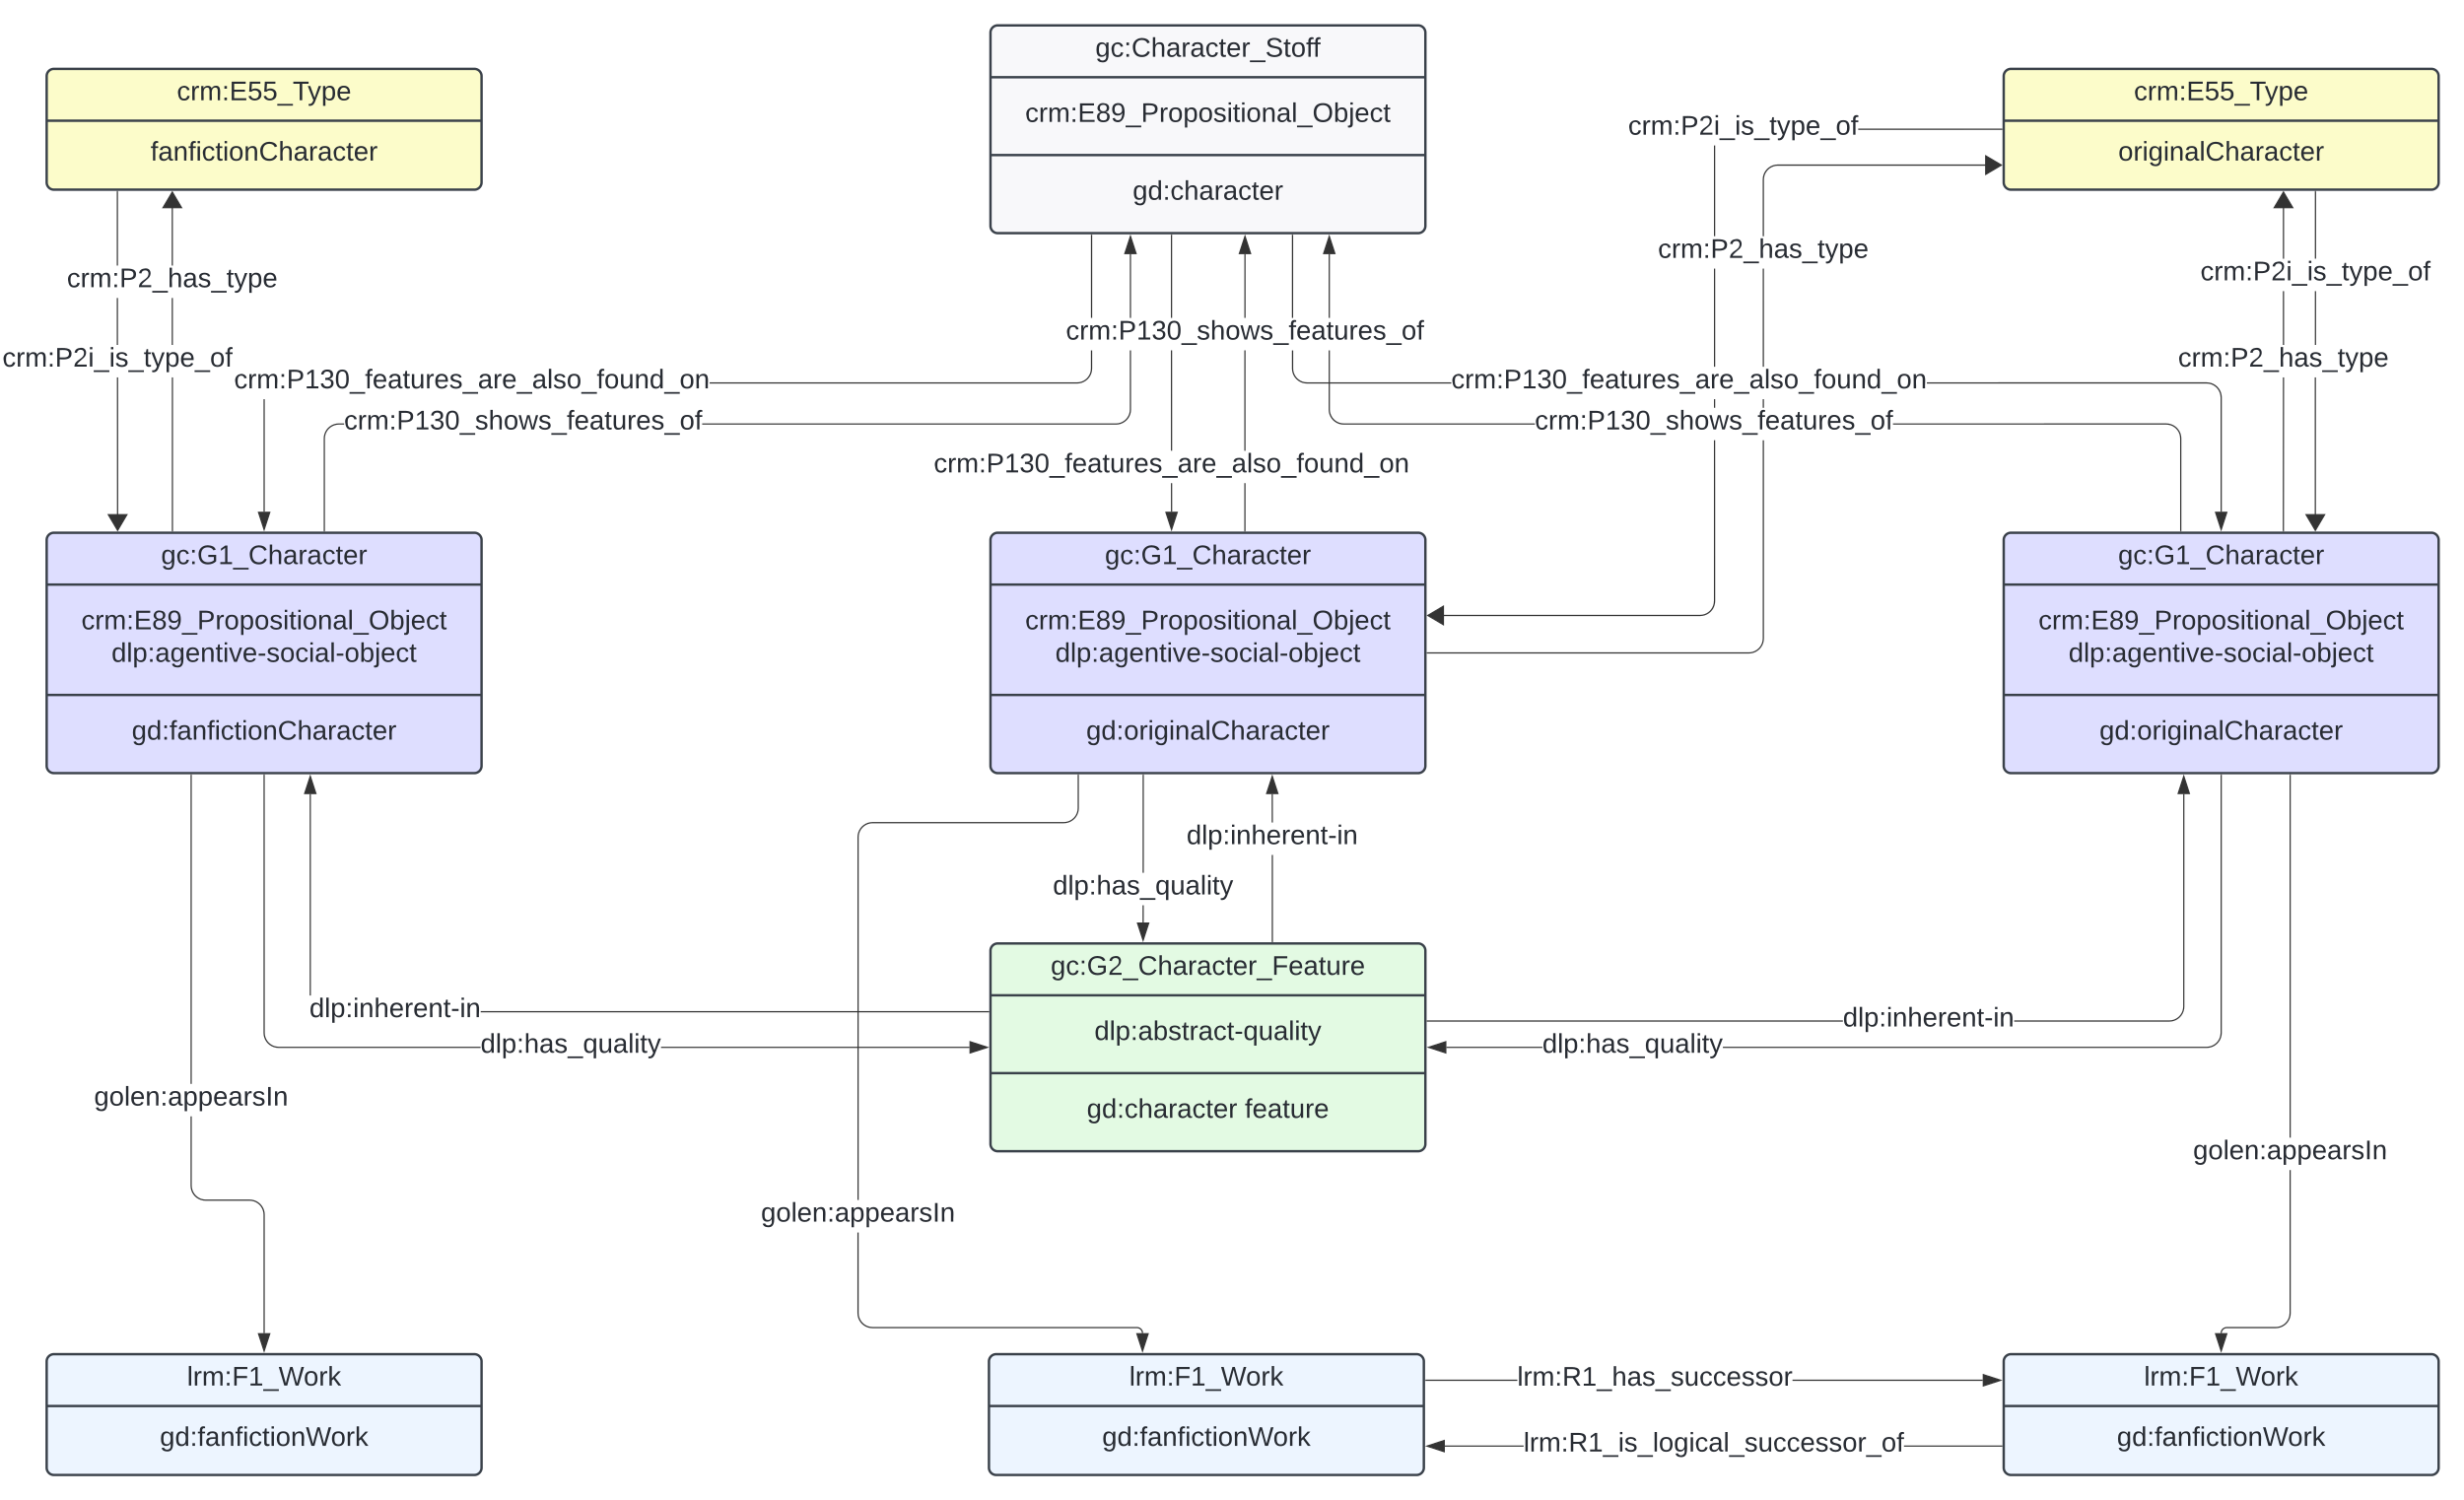 <svg xmlns="http://www.w3.org/2000/svg" xmlns:xlink="http://www.w3.org/1999/xlink" xmlns:lucid="lucid" width="2039.64" height="1242"><g transform="translate(1226.332 827.51)" lucid:page-tab-id="0_0"><path d="M-1500-1000h2500V500h-2500z" fill="#fff"/><path d="M-1187.7-380.5a6 6 0 0 1 6-6h348a6 6 0 0 1 6 6v187a6 6 0 0 1-6 6h-348a6 6 0 0 1-6-6z" stroke="#3a414a" stroke-width="2" fill="#dedeff"/><path d="M-1187.7-343.58h360m-360 91.37h360" stroke="#3a414a" stroke-width="2" fill="none"/><use xlink:href="#a" transform="matrix(1,0,0,1,-1179.689,-378.51) translate(86.68 17.989)"/><use xlink:href="#b" transform="matrix(1,0,0,1,-1175.689,-335.577) translate(16.718 29.022)"/><use xlink:href="#c" transform="matrix(1,0,0,1,-1175.689,-335.577) translate(41.656 55.956)"/><use xlink:href="#d" transform="matrix(1,0,0,1,-1175.689,-244.21) translate(58.427 28.989)"/><path d="M-406.43-800.5a6 6 0 0 1 6-6h348a6 6 0 0 1 6 6v160a6 6 0 0 1-6 6h-348a6 6 0 0 1-6-6z" stroke="#3a414a" stroke-width="2" fill="#f8f8fa"/><path d="M-406.43-763.58h360m-360 64.44h360" stroke="#3a414a" stroke-width="2" fill="none"/><use xlink:href="#e" transform="matrix(1,0,0,1,-398.425,-798.51) translate(78.793 17.989)"/><use xlink:href="#f" transform="matrix(1,0,0,1,-394.425,-755.577) translate(16.718 28.989)"/><use xlink:href="#g" transform="matrix(1,0,0,1,-394.425,-691.144) translate(105.717 28.989)"/><path d="M-406.43-380.5a6 6 0 0 1 6-6h348a6 6 0 0 1 6 6v187a6 6 0 0 1-6 6h-348a6 6 0 0 1-6-6z" stroke="#3a414a" stroke-width="2" fill="#dedeff"/><path d="M-406.43-343.58h360m-360 91.37h360" stroke="#3a414a" stroke-width="2" fill="none"/><use xlink:href="#a" transform="matrix(1,0,0,1,-398.425,-378.51) translate(86.68 17.989)"/><use xlink:href="#b" transform="matrix(1,0,0,1,-394.425,-335.577) translate(16.718 29.022)"/><use xlink:href="#c" transform="matrix(1,0,0,1,-394.425,-335.577) translate(41.656 55.956)"/><use xlink:href="#h" transform="matrix(1,0,0,1,-394.425,-244.21) translate(67.218 28.989)"/><path d="M432.3-380.5a6 6 0 0 1 6-6h348a6 6 0 0 1 6 6v187a6 6 0 0 1-6 6h-348a6 6 0 0 1-6-6z" stroke="#3a414a" stroke-width="2" fill="#dedeff"/><path d="M432.3-343.58h360m-360 91.37h360" stroke="#3a414a" stroke-width="2" fill="none"/><use xlink:href="#a" transform="matrix(1,0,0,1,440.311,-378.51) translate(86.68 17.989)"/><use xlink:href="#b" transform="matrix(1,0,0,1,444.311,-335.577) translate(16.718 29.022)"/><use xlink:href="#c" transform="matrix(1,0,0,1,444.311,-335.577) translate(41.656 55.956)"/><use xlink:href="#h" transform="matrix(1,0,0,1,444.311,-244.21) translate(67.218 28.989)"/><path d="M-256.06-403.9h-.95l-.02-23.6h.95zm-.05-106.63l.02 56.1h-.95l-.03-56.1v-26.9h.95zm0-53.84h-.96V-633h.95z" stroke="#333" stroke-width=".05" fill="#333"/><path d="M-256.1-633h-.96v-.5h.95z" fill="#333"/><path stroke="#333" stroke-width=".05" fill="#333"/><path d="M-256.54-389.13l-4.63-14.26h9.27z" fill="#333"/><path d="M-256.54-387.6l-5.3-16.27h10.6zm-3.98-15.32l3.98 12.25 4-12.25z" stroke="#333" stroke-width=".05" fill="#333"/><use xlink:href="#i" transform="matrix(1,0,0,1,-453.393,-454.419) translate(0.005 17.956)"/><path d="M-195.34-388h-.95v-39.5h.96zm0-122.5v56.08h-.95v-56.07l.02-26.94h.95zm.05-106.63v52.76h-.96l.02-52.76z" stroke="#333" stroke-width=".05" fill="#333"/><path d="M-195.34-387.5h-.95v-.52h.96z" fill="#333"/><path stroke="#333" stroke-width=".05" fill="#333"/><path d="M-191.13-617.63h-9.27l4.64-14.26z" fill="#333"/><path d="M-190.48-617.15h-10.57l5.3-16.28zm-9.27-.95h7.97l-3.98-12.25z" stroke="#333" stroke-width=".05" fill="#333"/><use xlink:href="#j" transform="matrix(1,0,0,1,-344.023,-564.369) translate(0.005 17.956)"/><path d="M-1007.2-403.9h-.96v-93.14h.95zm684.9-118.6l-.15 1.94-.45 1.9-.75 1.8-1.03 1.68-1.27 1.5-1.5 1.26-1.66 1.03-1.8.75-1.92.46-1.93.16h-304.13v-.94h304.1l1.8-.15 1.77-.42 1.66-.7 1.54-.94 1.38-1.16 1.17-1.38.95-1.54.7-1.67.4-1.76.16-1.83v-14.9h.95zm0-41.87h-.94V-633h.95z" stroke="#333" stroke-width=".05" fill="#333"/><path d="M-322.3-633h-.94v-.5h.95z" fill="#333"/><path stroke="#333" stroke-width=".05" fill="#333"/><path d="M-1007.7-389.13l-4.63-14.26h9.28z" fill="#333"/><path d="M-1007.7-387.6l-5.28-16.27h10.58zm-3.97-15.32l3.98 12.25 4-12.25z" stroke="#333" stroke-width=".05" fill="#333"/><use xlink:href="#i" transform="matrix(1,0,0,1,-1032.591,-523.977) translate(0.005 17.956)"/><path d="M-941.53-476.04h-4.32l-1.82.15-1.75.43-1.68.7-1.54.94-1.37 1.17-1.2 1.38-.93 1.54-.7 1.67-.42 1.76-.14 1.8v76.5h-.94v-76.53l.15-1.93.47-1.9.75-1.8 1.02-1.68 1.27-1.5 1.5-1.26 1.67-1.03 1.8-.75 1.9-.45 1.95-.16h4.35zm651.43-12.45l-.15 1.94-.45 1.9-.75 1.8-1.03 1.68-1.27 1.5-1.5 1.26-1.66 1.03-1.8.75-1.92.46-1.93.16h-342.47v-.94h342.43l1.83-.15 1.76-.42 1.66-.7 1.54-.94 1.38-1.16 1.17-1.38.95-1.54.7-1.67.4-1.76.15-1.83v-48.9h.95zm0-75.87h-.95v-52.76h.95z" stroke="#333" stroke-width=".05" fill="#333"/><path d="M-957.4-387.5h-.94v-.52h.95z" fill="#333"/><path stroke="#333" stroke-width=".05" fill="#333"/><path d="M-285.94-617.63h-9.27l4.63-14.26z" fill="#333"/><path d="M-285.28-617.15h-10.58l5.3-16.28zm-9.27-.95h7.96l-3.97-12.25z" stroke="#333" stroke-width=".05" fill="#333"/><use xlink:href="#j" transform="matrix(1,0,0,1,-941.533,-489.977) translate(0.005 17.956)"/><path d="M600.33-511l1.93.17 1.9.45 1.82.75 1.66 1.03 1.5 1.27 1.26 1.5 1.03 1.65.75 1.8.45 1.92.16 1.93v94.64h-.96v-94.6l-.15-1.8-.43-1.77-.7-1.67-.94-1.54-1.17-1.38-1.38-1.17-1.54-.95-1.67-.7-1.76-.4-1.8-.16H368.7v-.95zm-756.12-9.7l.43 1.75.7 1.67.93 1.54 1.18 1.38 1.37 1.17 1.56.96 1.67.7 1.75.4 1.83.15h119.37v.96h-119.4l-1.93-.15-1.9-.44-1.82-.75-1.67-1.02-1.48-1.27-1.28-1.48-1.03-1.67-.75-1.8-.46-1.9-.15-1.94v-14.94h.96v14.9zm-.14-43.67h-.95V-633h.96z" stroke="#333" stroke-width=".05" fill="#333"/><path d="M-155.94-633h-.95v-.5h.96z" fill="#333"/><path stroke="#333" stroke-width=".05" fill="#333"/><path d="M612.3-389.13l-4.63-14.26h9.28z" fill="#333"/><path d="M612.3-387.6l-5.28-16.27h10.58zm-3.97-15.32l3.98 12.25 4-12.25z" stroke="#333" stroke-width=".05" fill="#333"/><use xlink:href="#i" transform="matrix(1,0,0,1,-25.027,-523.977) translate(0.005 17.956)"/><path d="M566.85-477l1.93.17 1.9.45 1.8.75 1.68 1.03 1.5 1.27 1.26 1.5 1.03 1.65.75 1.8.45 1.92.15 1.93V-388h-.95v-76.5l-.14-1.8-.4-1.77-.7-1.67-.95-1.54-1.17-1.38-1.38-1.17-1.54-.95-1.67-.7-1.77-.4-1.82-.16H340.68v-.94zm-692.24-9.7l.44 1.75.7 1.67.93 1.54 1.18 1.38 1.37 1.17 1.55.96 1.67.7 1.75.4 1.82.15H44.16v.96h-158.18l-1.94-.15-1.9-.44-1.8-.75-1.68-1.02-1.48-1.27-1.28-1.48-1.02-1.67-.75-1.8-.46-1.9-.15-1.94v-48.94h.95v48.9zm-.13-77.67h-.95v-52.76h.95z" stroke="#333" stroke-width=".05" fill="#333"/><path d="M579.3-387.5h-.95v-.52h.95z" fill="#333"/><path stroke="#333" stroke-width=".05" fill="#333"/><path d="M-121.37-617.63h-9.27l4.64-14.26z" fill="#333"/><path d="M-120.7-617.15h-10.6l5.3-16.28zm-9.28-.95h7.96l-3.98-12.25z" stroke="#333" stroke-width=".05" fill="#333"/><use xlink:href="#j" transform="matrix(1,0,0,1,44.155,-489.977) translate(0.005 17.956)"/><path d="M-279.6-63.9h-.96l.02-14.18h.95zm.07-53.15l-.02 12.03h-.95l.02-12.03V-186h.95z" stroke="#333" stroke-width=".05" fill="#333"/><path d="M-279.53-186h-.95v-.5h.95z" fill="#333"/><path stroke="#333" stroke-width=".05" fill="#333"/><path d="M-280.1-49.13l-4.62-14.26h9.27z" fill="#333"/><path d="M-280.1-47.6l-5.28-16.27h10.58zm-3.97-15.32l3.98 12.25 4-12.25z" stroke="#333" stroke-width=".05" fill="#333"/><use xlink:href="#k" transform="matrix(1,0,0,1,-354.81,-105.019) translate(0.005 17.956)"/><path d="M-172.64-116.97V-48h-.95v-71.74h.96zm-.04-29.7h-.95l-.04-23.46h.95z" stroke="#333" stroke-width=".05" fill="#333"/><path d="M-172.64-47.5h-.95v-.52h.96z" fill="#333"/><path stroke="#333" stroke-width=".05" fill="#333"/><path d="M-168.56-170.63h-9.27l4.64-14.26z" fill="#333"/><path d="M-167.9-170.15h-10.58l5.3-16.28zm-9.28-.95h7.97l-4-12.25z" stroke="#333" stroke-width=".05" fill="#333"/><use xlink:href="#l" transform="matrix(1,0,0,1,-244.112,-146.67) translate(0.005 17.956)"/><path d="M-406.43-40.5a6 6 0 0 1 6-6h348a6 6 0 0 1 6 6v160a6 6 0 0 1-6 6h-348a6 6 0 0 1-6-6z" stroke="#3a414a" stroke-width="2" fill="#e3fae3"/><path d="M-406.43-3.58h360m-360 64.44h360" stroke="#3a414a" stroke-width="2" fill="none"/><use xlink:href="#m" transform="matrix(1,0,0,1,-398.425,-38.51) translate(41.853 17.989)"/><use xlink:href="#n" transform="matrix(1,0,0,1,-394.425,4.423) translate(74.014 28.989)"/><use xlink:href="#o" transform="matrix(1,0,0,1,-394.425,68.856) translate(67.717 28.989)"/><use xlink:href="#p" transform="matrix(1,0,0,1,-394.425,68.856) translate(198.518 28.989)"/><path d="M-1187.7 299.5a6 6 0 0 1 6-6h348a6 6 0 0 1 6 6v88a6 6 0 0 1-6 6h-348a6 6 0 0 1-6-6z" stroke="#3a414a" stroke-width="2" fill="#edf5ff"/><path d="M-1187.7 336.42h360" stroke="#3a414a" stroke-width="2" fill="none"/><use xlink:href="#q" transform="matrix(1,0,0,1,-1179.689,301.49) translate(108.189 17.989)"/><use xlink:href="#r" transform="matrix(1,0,0,1,-1175.689,344.423) translate(81.682 24.989)"/><path d="M-1007.2 27.47l.13 1.82.42 1.75.7 1.67.94 1.54 1.16 1.38 1.38 1.17 1.54.96 1.67.7 1.76.4 1.83.16h167.12v.95H-995.7l-1.94-.16-1.9-.45-1.8-.74-1.68-1.02-1.5-1.27-1.26-1.48-1.03-1.67-.75-1.8-.46-1.9-.16-1.94V-186h.95zm583.4 11.55v.95h-255.3v-.95z" stroke="#333" stroke-width=".05" fill="#333"/><path d="M-1007.2-186h-.96v-.5h.95z" fill="#333"/><path stroke="#333" stroke-width=".05" fill="#333"/><path d="M-409.04 39.5l-14.27 4.63v-9.28z" fill="#333"/><path d="M-407.5 39.5l-16.28 5.28V34.2zm-15.33 3.97l12.25-3.98-12.25-4z" stroke="#333" stroke-width=".05" fill="#333"/><use xlink:href="#k" transform="matrix(1,0,0,1,-828.554,26.023) translate(0.005 17.956)"/><path d="M-407.93 9.55v.95h-420.44v-.95zm-561.1-13h-.94v-166.68h.95z" stroke="#333" stroke-width=".05" fill="#333"/><path d="M-407.43 10.5h-.5v-.95h.5z" fill="#333"/><path stroke="#333" stroke-width=".05" fill="#333"/><path d="M-964.86-170.63h-9.27l4.64-14.26z" fill="#333"/><path d="M-964.2-170.15h-10.58l5.3-16.28zm-9.27-.95h7.96l-4-12.25z" stroke="#333" stroke-width=".05" fill="#333"/><use xlink:href="#l" transform="matrix(1,0,0,1,-970.206,-3.446) translate(0.005 17.956)"/><path d="M50.4 39.97h-79.44v-.95H50.4zM612.8 27.5l-.17 1.94-.45 1.9-.75 1.8-1.03 1.68-1.27 1.5-1.5 1.26L606 38.6l-1.8.75-1.92.46-1.93.17h-400.5v-.95H600.3l1.8-.15 1.77-.42 1.67-.7 1.54-.94 1.38-1.16 1.17-1.38.95-1.54.7-1.67.4-1.76.16-1.83V-186h.95z" stroke="#333" stroke-width=".05" fill="#333"/><path d="M612.8-186h-.96v-.5h.95z" fill="#333"/><path stroke="#333" stroke-width=".05" fill="#333"/><path d="M-29.54 44.13l-14.27-4.64 14.26-4.65z" fill="#333"/><path d="M-29.07 44.78l-16.27-5.3 16.27-5.28zm-13.2-5.3l12.25 4V35.5z" stroke="#333" stroke-width=".05" fill="#333"/><use xlink:href="#k" transform="matrix(1,0,0,1,50.402,26.023) translate(0.005 17.956)"/><path d="M299.16 18.2h-344.1l.02-.95h344.08zM581.8 5.75l-.14 1.93-.46 1.9-.75 1.8-1.02 1.68-1.27 1.5-1.5 1.26-1.66 1.03-1.8.74-1.9.45-1.94.15H441v-.95h128.32l1.82-.14 1.76-.4 1.67-.7 1.54-.95 1.4-1.17 1.16-1.38.95-1.54.7-1.67.42-1.77.14-1.82v-175.83h.95z" stroke="#333" stroke-width=".05" fill="#333"/><path d="M-44.9 18.2h-.52v-.95h.5z" fill="#333"/><path stroke="#333" stroke-width=".05" fill="#333"/><path d="M585.97-170.63h-9.27l4.64-14.26z" fill="#333"/><path d="M586.63-170.15h-10.58l5.3-16.28zm-9.27-.95h7.96l-3.98-12.25z" stroke="#333" stroke-width=".05" fill="#333"/><use xlink:href="#l" transform="matrix(1,0,0,1,299.158,4.263) translate(0.005 17.956)"/><path d="M-1067.63 153.97l.15 1.82.42 1.75.7 1.67.94 1.54 1.17 1.38 1.38 1.17 1.54.96 1.67.7 1.76.4 1.82.15h36.4l1.94.17 1.9.45 1.82.75 1.66 1.03 1.5 1.27 1.26 1.5 1.03 1.66.75 1.8.45 1.9.16 1.94v98.14h-.96V178l-.15-1.8-.43-1.77-.7-1.67-.94-1.54-1.17-1.38-1.38-1.17-1.54-.95-1.67-.7-1.76-.4-1.8-.16h-36.42l-1.93-.15-1.9-.45-1.82-.74-1.66-1.02-1.5-1.27-1.26-1.48-1.02-1.67-.75-1.8-.45-1.9-.16-1.94V96.67h.95zm0-84.24h-.95V-186h.95z" stroke="#333" stroke-width=".05" fill="#333"/><path d="M-1067.63-186h-.95v-.5h.95z" fill="#333"/><path stroke="#333" stroke-width=".05" fill="#333"/><path d="M-1007.7 290.87l-4.63-14.26h9.28z" fill="#333"/><path d="M-1007.7 292.4l-5.28-16.27h10.58zm-3.97-15.32l3.98 12.25 4-12.25z" stroke="#333" stroke-width=".05" fill="#333"/><use xlink:href="#s" transform="matrix(1,0,0,1,-1148.464,69.728) translate(0.005 17.956)"/><path d="M-407.7 299.5a6 6 0 0 1 6-6h348a6 6 0 0 1 6 6v88a6 6 0 0 1-6 6h-348a6 6 0 0 1-6-6z" stroke="#3a414a" stroke-width="2" fill="#edf5ff"/><path d="M-407.7 336.42h360" stroke="#3a414a" stroke-width="2" fill="none"/><use xlink:href="#q" transform="matrix(1,0,0,1,-399.689,301.49) translate(108.189 17.989)"/><use xlink:href="#r" transform="matrix(1,0,0,1,-395.689,344.423) translate(81.682 24.989)"/><path d="M-515.58 259.47l.14 1.82.42 1.75.7 1.67.94 1.54 1.17 1.38 1.37 1.17 1.54.96 1.68.7 1.76.4 1.82.15h218.86l.78.08.78.18.74.3.68.43.6.5.53.6.4.7.32.73.2.78.04.77-.95.07-.06-.68-.16-.63-.25-.6-.35-.56-.42-.5-.5-.4-.55-.35-.6-.25-.63-.15-.66-.06H-504.1l-1.93-.15-1.9-.44-1.82-.75-1.67-1.02-1.48-1.27-1.27-1.48-1.02-1.67-.75-1.8-.46-1.9-.15-1.94v-66.75h.95zM-333.3-158.5l-.16 1.94-.46 1.9-.75 1.8-1.02 1.68-1.26 1.5-1.5 1.26-1.66 1.03-1.8.75-1.9.46-1.95.16h-158.27l-1.82.15-1.76.43-1.67.7-1.53.94-1.38 1.17-1.18 1.38-.95 1.54-.7 1.67-.4 1.76-.15 1.8v300.32h-.95v-300.35l.15-1.93.46-1.9.75-1.8 1.02-1.68 1.27-1.5 1.5-1.26 1.66-1.03 1.8-.75 1.9-.45 1.94-.16h158.28l1.82-.13 1.76-.42 1.67-.7 1.54-.94 1.36-1.16 1.18-1.38.94-1.54.7-1.67.42-1.76.14-1.83V-186h.95z" stroke="#333" stroke-width=".05" fill="#333"/><path d="M-333.3-186h-.96v-.5h.95z" fill="#333"/><path stroke="#333" stroke-width=".05" fill="#333"/><path d="M-280.58 290.87l-4.63-14.26h9.26z" fill="#333"/><path d="M-280.58 292.4l-5.3-16.27h10.6zm-3.98-15.32l3.98 12.25 3.98-12.25z" stroke="#333" stroke-width=".05" fill="#333"/><use xlink:href="#s" transform="matrix(1,0,0,1,-596.421,165.816) translate(0.005 17.956)"/><path d="M432.3 299.5a6 6 0 0 1 6-6h348a6 6 0 0 1 6 6v88a6 6 0 0 1-6 6h-348a6 6 0 0 1-6-6z" stroke="#3a414a" stroke-width="2" fill="#edf5ff"/><path d="M432.3 336.42h360" stroke="#3a414a" stroke-width="2" fill="none"/><use xlink:href="#q" transform="matrix(1,0,0,1,440.311,301.49) translate(108.189 17.989)"/><use xlink:href="#r" transform="matrix(1,0,0,1,444.311,344.423) translate(81.682 24.989)"/><path d="M669.88 259.5l-.15 1.94-.46 1.9-.75 1.8-1.02 1.68-1.27 1.5-1.5 1.26-1.66 1.03-1.8.75-1.9.46-1.95.16h-40.47l-.67.06-.63.15-.6.25-.56.34-.5.42-.42.5-.34.55-.25.6-.16.63-.06.68-.94-.07.06-.76.18-.77.3-.74.43-.7.53-.6.6-.5.7-.43.72-.3.78-.2.78-.06h40.5l1.8-.13 1.76-.42 1.68-.7 1.54-.94 1.37-1.16 1.18-1.38.94-1.54.7-1.67.42-1.76.13-1.83V141.12h.95zm0-145.3h-.95V-186h.95z" stroke="#333" stroke-width=".05" fill="#333"/><path d="M669.88-186h-.95v-.5h.95z" fill="#333"/><path stroke="#333" stroke-width=".05" fill="#333"/><path d="M612.3 290.87l-4.63-14.26h9.28z" fill="#333"/><path d="M612.3 292.4l-5.28-16.27h10.58zm-3.97-15.32l3.98 12.25 4-12.25z" stroke="#333" stroke-width=".05" fill="#333"/><use xlink:href="#s" transform="matrix(1,0,0,1,589.041,114.188) translate(0.005 17.956)"/><path d="M29.64 315.58H-46.2v-.95h75.84zm385.3 0H257.5v-.95h157.4z" stroke="#333" stroke-width=".05" fill="#333"/><path d="M-46.18 315.58h-.5v-.95h.5z" fill="#333"/><path stroke="#333" stroke-width=".05" fill="#333"/><path d="M429.7 315.1l-14.27 4.64v-9.27z" fill="#333"/><path d="M431.23 315.1l-16.28 5.3v-10.58zm-15.33 4l12.25-4-12.25-3.97z" stroke="#333" stroke-width=".05" fill="#333"/><use xlink:href="#t" transform="matrix(1,0,0,1,29.642,301.643) translate(0.005 17.956)"/><path d="M34.86 370.07H-30.3v-.94h65.16zm395.95 0h-81.04v-.94h81.05z" stroke="#333" stroke-width=".05" fill="#333"/><path d="M431.3 370.07h-.5v-.94h.5z" fill="#333"/><path stroke="#333" stroke-width=".05" fill="#333"/><path d="M-30.8 374.24l-14.27-4.64 14.26-4.64z" fill="#333"/><path d="M-30.33 374.9l-16.28-5.3 16.27-5.3zm-13.2-5.3l12.25 3.98v-7.96z" stroke="#333" stroke-width=".05" fill="#333"/><use xlink:href="#u" transform="matrix(1,0,0,1,34.857,356.134) translate(0.005 17.956)"/><path d="M432.3-764.5a6 6 0 0 1 6-6h348a6 6 0 0 1 6 6v88a6 6 0 0 1-6 6h-348a6 6 0 0 1-6-6z" stroke="#3a414a" stroke-width="2" fill="#fcfcca"/><path d="M432.3-727.58h360" stroke="#3a414a" stroke-width="2" fill="none"/><use xlink:href="#v" transform="matrix(1,0,0,1,440.311,-762.51) translate(99.773 17.989)"/><use xlink:href="#w" transform="matrix(1,0,0,1,444.311,-719.577) translate(82.805 24.989)"/><path d="M-1187.7-764.5a6 6 0 0 1 6-6h348a6 6 0 0 1 6 6v88a6 6 0 0 1-6 6h-348a6 6 0 0 1-6-6z" stroke="#3a414a" stroke-width="2" fill="#fcfcca"/><path d="M-1187.7-727.58h360" stroke="#3a414a" stroke-width="2" fill="none"/><use xlink:href="#v" transform="matrix(1,0,0,1,-1179.689,-762.51) translate(99.773 17.989)"/><use xlink:href="#x" transform="matrix(1,0,0,1,-1175.689,-719.577) translate(74.014 24.989)"/><path d="M-1083.13-388h-.95v-127.04h.95zm-.1-153.98h-.95v-38.8h.95zm0-65.73h-.96v-54.94h.95z" stroke="#333" stroke-width=".05" fill="#333"/><path d="M-1083.13-387.5h-.95v-.52h.95z" fill="#333"/><path stroke="#333" stroke-width=".05" fill="#333"/><path d="M-1076.1-655.62h-15.26l7.64-12.9z" fill="#333"/><path d="M-1075.25-655.14h-16.94l8.48-14.32zm-15.27-.95h13.6l-6.8-11.5z" stroke="#333" stroke-width=".05" fill="#333"/><use xlink:href="#y" transform="matrix(1,0,0,1,-1170.943,-607.712) translate(0.005 17.956)"/><path d="M-1128.5-394.38h-.95l-.07-120.66h.95zm-.2-147.6h-.94v-38.8h.95zm0-65.73h-.94V-669h.95z" stroke="#333" stroke-width=".05" fill="#333"/><path d="M-1128.7-669h-.94v-.5h.95z" fill="#333"/><path stroke="#333" stroke-width=".05" fill="#333"/><path d="M-1128.97-388.5l-7.64-12.9h15.26z" fill="#333"/><path d="M-1128.97-387.56l-8.47-14.32h16.94zm-6.8-13.37l6.8 11.5 6.8-11.5z" stroke="#333" stroke-width=".05" fill="#333"/><use xlink:href="#z" transform="matrix(1,0,0,1,-1224.332,-541.977) translate(0.005 17.956)"/><path d="M193.42-330l-.15 1.93-.46 1.9-.74 1.82-1.02 1.67-1.28 1.5-1.48 1.26-1.67 1.02-1.8.75-1.9.45-1.94.16h-219.5v-.95H180.9l1.83-.14 1.75-.42 1.68-.7 1.54-.94 1.37-1.17 1.17-1.37.94-1.55.7-1.66.42-1.75.15-1.84v-133h.95zm0-159.98h-.95v-7.06h.95zm0-34h-.95v-81.1h.95zm0-108.02h-.95v-75.04h.95zm237.4-88.03H311.9v-.96h118.9z" stroke="#333" stroke-width=".05" fill="#333"/><path d="M-31.53-310.38l-12.9-7.64 12.9-7.63z" fill="#333"/><path d="M-31.06-309.55l-14.32-8.47 14.32-8.47zm-12.45-8.47l11.5 6.8v-13.6z" stroke="#333" stroke-width=".05" fill="#333"/><path d="M431.3-720.03h-.5v-.96h.5z" fill="#333"/><path stroke="#333" stroke-width=".05" fill="#333"/><use xlink:href="#z" transform="matrix(1,0,0,1,121.392,-733.977) translate(0.005 17.956)"/><path d="M233.8-299l-.17 1.94-.45 1.9-.75 1.8-1.03 1.68-1.27 1.5-1.5 1.26-1.66 1.03-1.8.75-1.9.46-1.94.16H-44.92v-.94h266.2l1.83-.15 1.77-.42 1.67-.7 1.54-.94 1.38-1.16 1.17-1.38.95-1.54.7-1.67.4-1.76.16-1.83v-164h.95zm0-190.98h-.96v-7.06h.95zm0-34h-.96v-81.1h.95zm190.64-166.38h-179.1l-1.83.14-1.75.42-1.67.7-1.54.94-1.38 1.17-1.17 1.4-.96 1.53-.7 1.67-.4 1.76-.15 1.82V-632h-.96v-46.86l.15-1.93.44-1.9.75-1.8 1.02-1.67 1.27-1.5 1.48-1.26 1.67-1.03 1.8-.75 1.9-.46 1.94-.16h179.14z" stroke="#333" stroke-width=".05" fill="#333"/><path d="M430.33-690.84l-12.9 7.64v-15.27z" fill="#333"/><path d="M431.26-690.84l-14.32 8.47v-16.94zm-13.37 6.8l11.5-6.8-11.5-6.8z" stroke="#333" stroke-width=".05" fill="#333"/><path d="M-44.9-286.54h-.52v-.94h.5z" fill="#333"/><path stroke="#333" stroke-width=".05" fill="#333"/><use xlink:href="#y" transform="matrix(1,0,0,1,146.089,-632) translate(0.005 17.956)"/><path d="M664.26-388h-.95l.1-127.04h.94zm.1-153.98h-.97v-44.48h.95zm0-71.4h-.97v-49.26h.95z" stroke="#333" stroke-width=".05" fill="#333"/><path d="M671.5-655.62h-15.27l7.64-12.9z" fill="#333"/><path d="M672.34-655.14H655.4l8.47-14.32zm-15.27-.95h13.6l-6.8-11.5z" stroke="#333" stroke-width=".05" fill="#333"/><path d="M664.26-387.5h-.95v-.52h.96z" fill="#333"/><path stroke="#333" stroke-width=".05" fill="#333"/><use xlink:href="#y" transform="matrix(1,0,0,1,576.608,-541.977) translate(0.005 17.956)"/><path d="M690.73-394.38h-.95v-120.66h.95zm.1-147.6h-.94v-44.48h.94zm.02-127.03v55.6h-.96V-669z" stroke="#333" stroke-width=".05" fill="#333"/><path d="M690.25-388.5l-7.63-12.9h15.27z" fill="#333"/><path d="M690.25-387.56l-8.46-14.32h16.92zm-6.8-13.37l6.8 11.5 6.8-11.5z" stroke="#333" stroke-width=".05" fill="#333"/><path d="M690.85-669h-.95v-.5h.95z" fill="#333"/><path stroke="#333" stroke-width=".05" fill="#333"/><g><use xlink:href="#z" transform="matrix(1,0,0,1,595.113,-613.394) translate(0.005 17.956)"/></g><defs><path fill="#282c33" d="M177-190C167-65 218 103 67 71c-23-6-38-20-44-43l32-5c15 47 100 32 89-28v-30C133-14 115 1 83 1 29 1 15-40 15-95c0-56 16-97 71-98 29-1 48 16 59 35 1-10 0-23 2-32h30zM94-22c36 0 50-32 50-73 0-42-14-75-50-75-39 0-46 34-46 75s6 73 46 73" id="A"/><path fill="#282c33" d="M96-169c-40 0-48 33-48 73s9 75 48 75c24 0 41-14 43-38l32 2c-6 37-31 61-74 61-59 0-76-41-82-99-10-93 101-131 147-64 4 7 5 14 7 22l-32 3c-4-21-16-35-41-35" id="B"/><path fill="#282c33" d="M33-154v-36h34v36H33zM33 0v-36h34V0H33" id="C"/><path fill="#282c33" d="M143 4C61 4 22-44 18-125c-5-107 100-154 193-111 17 8 29 25 37 43l-32 9c-13-25-37-40-76-40-61 0-88 39-88 99 0 61 29 100 91 101 35 0 62-11 79-27v-45h-74v-28h105v86C228-13 192 4 143 4" id="D"/><path fill="#282c33" d="M27 0v-27h64v-190l-56 39v-29l58-41h29v221h61V0H27" id="E"/><path fill="#282c33" d="M-5 72V49h209v23H-5" id="F"/><path fill="#282c33" d="M212-179c-10-28-35-45-73-45-59 0-87 40-87 99 0 60 29 101 89 101 43 0 62-24 78-52l27 14C228-24 195 4 139 4 59 4 22-46 18-125c-6-104 99-153 187-111 19 9 31 26 39 46" id="G"/><path fill="#282c33" d="M106-169C34-169 62-67 57 0H25v-261h32l-1 103c12-21 28-36 61-36 89 0 53 116 60 194h-32v-121c2-32-8-49-39-48" id="H"/><path fill="#282c33" d="M141-36C126-15 110 5 73 4 37 3 15-17 15-53c-1-64 63-63 125-63 3-35-9-54-41-54-24 1-41 7-42 31l-33-3c5-37 33-52 76-52 45 0 72 20 72 64v82c-1 20 7 32 28 27v20c-31 9-61-2-59-35zM48-53c0 20 12 33 32 33 41-3 63-29 60-74-43 2-92-5-92 41" id="I"/><path fill="#282c33" d="M114-163C36-179 61-72 57 0H25l-1-190h30c1 12-1 29 2 39 6-27 23-49 58-41v29" id="J"/><path fill="#282c33" d="M59-47c-2 24 18 29 38 22v24C64 9 27 4 27-40v-127H5v-23h24l9-43h21v43h35v23H59v120" id="K"/><path fill="#282c33" d="M100-194c63 0 86 42 84 106H49c0 40 14 67 53 68 26 1 43-12 49-29l28 8c-11 28-37 45-77 45C44 4 14-33 15-96c1-61 26-98 85-98zm52 81c6-60-76-77-97-28-3 7-6 17-6 28h103" id="L"/><g id="a"><use transform="matrix(0.062,0,0,0.062,0,0)" xlink:href="#A"/><use transform="matrix(0.062,0,0,0.062,12.469,0)" xlink:href="#B"/><use transform="matrix(0.062,0,0,0.062,23.691,0)" xlink:href="#C"/><use transform="matrix(0.062,0,0,0.062,29.926,0)" xlink:href="#D"/><use transform="matrix(0.062,0,0,0.062,47.383,0)" xlink:href="#E"/><use transform="matrix(0.062,0,0,0.062,59.852,0)" xlink:href="#F"/><use transform="matrix(0.062,0,0,0.062,72.321,0)" xlink:href="#G"/><use transform="matrix(0.062,0,0,0.062,88.469,0)" xlink:href="#H"/><use transform="matrix(0.062,0,0,0.062,100.938,0)" xlink:href="#I"/><use transform="matrix(0.062,0,0,0.062,113.407,0)" xlink:href="#J"/><use transform="matrix(0.062,0,0,0.062,120.826,0)" xlink:href="#I"/><use transform="matrix(0.062,0,0,0.062,133.295,0)" xlink:href="#B"/><use transform="matrix(0.062,0,0,0.062,144.517,0)" xlink:href="#K"/><use transform="matrix(0.062,0,0,0.062,150.752,0)" xlink:href="#L"/><use transform="matrix(0.062,0,0,0.062,163.221,0)" xlink:href="#J"/></g><path fill="#282c33" d="M210-169c-67 3-38 105-44 169h-31v-121c0-29-5-50-35-48C34-165 62-65 56 0H25l-1-190h30c1 10-1 24 2 32 10-44 99-50 107 0 11-21 27-35 58-36 85-2 47 119 55 194h-31v-121c0-29-5-49-35-48" id="M"/><path fill="#282c33" d="M30 0v-248h187v28H63v79h144v27H63v87h162V0H30" id="N"/><path fill="#282c33" d="M134-131c28 9 52 24 51 62-1 50-34 73-85 73S17-19 16-69c0-36 21-54 49-61-75-25-45-126 34-121 46 3 78 18 79 63 0 33-17 51-44 57zm-34-11c31 1 46-15 46-44 0-28-17-43-47-42-29 0-46 13-45 42 1 28 16 44 46 44zm1 122c35 0 51-18 51-52 0-30-18-46-53-46-33 0-51 17-51 47 0 34 19 51 53 51" id="O"/><path fill="#282c33" d="M99-251c64 0 84 50 84 122C183-37 130 33 47-8c-14-7-20-23-25-40l30-5c6 39 69 39 84 7 9-19 16-44 16-74-10 22-31 35-62 35-49 0-73-33-73-83 0-54 28-83 82-83zm-1 141c31-1 51-18 51-49 0-36-14-67-51-67-34 0-49 23-49 58 0 34 15 58 49 58" id="P"/><path fill="#282c33" d="M30-248c87 1 191-15 191 75 0 78-77 80-158 76V0H30v-248zm33 125c57 0 124 11 124-50 0-59-68-47-124-48v98" id="Q"/><path fill="#282c33" d="M100-194c62-1 85 37 85 99 1 63-27 99-86 99S16-35 15-95c0-66 28-99 85-99zM99-20c44 1 53-31 53-75 0-43-8-75-51-75s-53 32-53 75 10 74 51 75" id="R"/><path fill="#282c33" d="M115-194c55 1 70 41 70 98S169 2 115 4C84 4 66-9 55-30l1 105H24l-1-265h31l2 30c10-21 28-34 59-34zm-8 174c40 0 45-34 45-75s-6-73-45-74c-42 0-51 32-51 76 0 43 10 73 51 73" id="S"/><path fill="#282c33" d="M135-143c-3-34-86-38-87 0 15 53 115 12 119 90S17 21 10-45l28-5c4 36 97 45 98 0-10-56-113-15-118-90-4-57 82-63 122-42 12 7 21 19 24 35" id="T"/><path fill="#282c33" d="M24-231v-30h32v30H24zM24 0v-190h32V0H24" id="U"/><path fill="#282c33" d="M117-194c89-4 53 116 60 194h-32v-121c0-31-8-49-39-48C34-167 62-67 57 0H25l-1-190h30c1 10-1 24 2 32 11-22 29-35 61-36" id="V"/><path fill="#282c33" d="M24 0v-261h32V0H24" id="W"/><path fill="#282c33" d="M140-251c81 0 123 46 123 126C263-46 219 4 140 4 59 4 17-45 17-125s42-126 123-126zm0 227c63 0 89-41 89-101s-29-99-89-99c-61 0-89 39-89 99S79-25 140-24" id="X"/><path fill="#282c33" d="M115-194c53 0 69 39 70 98 0 66-23 100-70 100C84 3 66-7 56-30L54 0H23l1-261h32v101c10-23 28-34 59-34zm-8 174c40 0 45-34 45-75 0-40-5-75-45-74-42 0-51 32-51 76 0 43 10 73 51 73" id="Y"/><path fill="#282c33" d="M24-231v-30h32v30H24zM-9 49c24 4 33-6 33-30v-209h32V24c2 40-23 58-65 49V49" id="Z"/><g id="b"><use transform="matrix(0.062,0,0,0.062,0,0)" xlink:href="#B"/><use transform="matrix(0.062,0,0,0.062,11.222,0)" xlink:href="#J"/><use transform="matrix(0.062,0,0,0.062,18.641,0)" xlink:href="#M"/><use transform="matrix(0.062,0,0,0.062,37.283,0)" xlink:href="#C"/><use transform="matrix(0.062,0,0,0.062,43.517,0)" xlink:href="#N"/><use transform="matrix(0.062,0,0,0.062,58.48,0)" xlink:href="#O"/><use transform="matrix(0.062,0,0,0.062,70.949,0)" xlink:href="#P"/><use transform="matrix(0.062,0,0,0.062,83.419,0)" xlink:href="#F"/><use transform="matrix(0.062,0,0,0.062,95.888,0)" xlink:href="#Q"/><use transform="matrix(0.062,0,0,0.062,110.851,0)" xlink:href="#J"/><use transform="matrix(0.062,0,0,0.062,118.27,0)" xlink:href="#R"/><use transform="matrix(0.062,0,0,0.062,130.739,0)" xlink:href="#S"/><use transform="matrix(0.062,0,0,0.062,143.208,0)" xlink:href="#R"/><use transform="matrix(0.062,0,0,0.062,155.677,0)" xlink:href="#T"/><use transform="matrix(0.062,0,0,0.062,166.899,0)" xlink:href="#U"/><use transform="matrix(0.062,0,0,0.062,171.825,0)" xlink:href="#K"/><use transform="matrix(0.062,0,0,0.062,178.059,0)" xlink:href="#U"/><use transform="matrix(0.062,0,0,0.062,182.985,0)" xlink:href="#R"/><use transform="matrix(0.062,0,0,0.062,195.454,0)" xlink:href="#V"/><use transform="matrix(0.062,0,0,0.062,207.923,0)" xlink:href="#I"/><use transform="matrix(0.062,0,0,0.062,220.392,0)" xlink:href="#W"/><use transform="matrix(0.062,0,0,0.062,225.317,0)" xlink:href="#F"/><use transform="matrix(0.062,0,0,0.062,237.786,0)" xlink:href="#X"/><use transform="matrix(0.062,0,0,0.062,255.243,0)" xlink:href="#Y"/><use transform="matrix(0.062,0,0,0.062,267.712,0)" xlink:href="#Z"/><use transform="matrix(0.062,0,0,0.062,272.638,0)" xlink:href="#L"/><use transform="matrix(0.062,0,0,0.062,285.107,0)" xlink:href="#B"/><use transform="matrix(0.062,0,0,0.062,296.329,0)" xlink:href="#K"/></g><path fill="#282c33" d="M85-194c31 0 48 13 60 33l-1-100h32l1 261h-30c-2-10 0-23-3-31C134-8 116 4 85 4 32 4 16-35 15-94c0-66 23-100 70-100zm9 24c-40 0-46 34-46 75 0 40 6 74 45 74 42 0 51-32 51-76 0-42-9-74-50-73" id="aa"/><path fill="#282c33" d="M108 0H70L1-190h34L89-25l56-165h34" id="ab"/><path fill="#282c33" d="M16-82v-28h88v28H16" id="ac"/><g id="c"><use transform="matrix(0.062,0,0,0.062,0,0)" xlink:href="#aa"/><use transform="matrix(0.062,0,0,0.062,12.469,0)" xlink:href="#W"/><use transform="matrix(0.062,0,0,0.062,17.394,0)" xlink:href="#S"/><use transform="matrix(0.062,0,0,0.062,29.864,0)" xlink:href="#C"/><use transform="matrix(0.062,0,0,0.062,36.098,0)" xlink:href="#I"/><use transform="matrix(0.062,0,0,0.062,48.567,0)" xlink:href="#A"/><use transform="matrix(0.062,0,0,0.062,61.036,0)" xlink:href="#L"/><use transform="matrix(0.062,0,0,0.062,73.506,0)" xlink:href="#V"/><use transform="matrix(0.062,0,0,0.062,85.975,0)" xlink:href="#K"/><use transform="matrix(0.062,0,0,0.062,92.209,0)" xlink:href="#U"/><use transform="matrix(0.062,0,0,0.062,97.135,0)" xlink:href="#ab"/><use transform="matrix(0.062,0,0,0.062,108.357,0)" xlink:href="#L"/><use transform="matrix(0.062,0,0,0.062,120.826,0)" xlink:href="#ac"/><use transform="matrix(0.062,0,0,0.062,128.245,0)" xlink:href="#T"/><use transform="matrix(0.062,0,0,0.062,139.467,0)" xlink:href="#R"/><use transform="matrix(0.062,0,0,0.062,151.936,0)" xlink:href="#B"/><use transform="matrix(0.062,0,0,0.062,163.159,0)" xlink:href="#U"/><use transform="matrix(0.062,0,0,0.062,168.084,0)" xlink:href="#I"/><use transform="matrix(0.062,0,0,0.062,180.553,0)" xlink:href="#W"/><use transform="matrix(0.062,0,0,0.062,185.478,0)" xlink:href="#ac"/><use transform="matrix(0.062,0,0,0.062,192.898,0)" xlink:href="#R"/><use transform="matrix(0.062,0,0,0.062,205.367,0)" xlink:href="#Y"/><use transform="matrix(0.062,0,0,0.062,217.836,0)" xlink:href="#Z"/><use transform="matrix(0.062,0,0,0.062,222.761,0)" xlink:href="#L"/><use transform="matrix(0.062,0,0,0.062,235.23,0)" xlink:href="#B"/><use transform="matrix(0.062,0,0,0.062,246.452,0)" xlink:href="#K"/></g><path fill="#282c33" d="M101-234c-31-9-42 10-38 44h38v23H63V0H32v-167H5v-23h27c-7-52 17-82 69-68v24" id="ad"/><g id="d"><use transform="matrix(0.062,0,0,0.062,0,0)" xlink:href="#A"/><use transform="matrix(0.062,0,0,0.062,12.469,0)" xlink:href="#aa"/><use transform="matrix(0.062,0,0,0.062,24.938,0)" xlink:href="#C"/><use transform="matrix(0.062,0,0,0.062,31.173,0)" xlink:href="#ad"/><use transform="matrix(0.062,0,0,0.062,37.407,0)" xlink:href="#I"/><use transform="matrix(0.062,0,0,0.062,49.877,0)" xlink:href="#V"/><use transform="matrix(0.062,0,0,0.062,62.346,0)" xlink:href="#ad"/><use transform="matrix(0.062,0,0,0.062,68.58,0)" xlink:href="#U"/><use transform="matrix(0.062,0,0,0.062,73.506,0)" xlink:href="#B"/><use transform="matrix(0.062,0,0,0.062,84.728,0)" xlink:href="#K"/><use transform="matrix(0.062,0,0,0.062,90.962,0)" xlink:href="#U"/><use transform="matrix(0.062,0,0,0.062,95.888,0)" xlink:href="#R"/><use transform="matrix(0.062,0,0,0.062,108.357,0)" xlink:href="#V"/><use transform="matrix(0.062,0,0,0.062,120.826,0)" xlink:href="#G"/><use transform="matrix(0.062,0,0,0.062,136.973,0)" xlink:href="#H"/><use transform="matrix(0.062,0,0,0.062,149.443,0)" xlink:href="#I"/><use transform="matrix(0.062,0,0,0.062,161.912,0)" xlink:href="#J"/><use transform="matrix(0.062,0,0,0.062,169.331,0)" xlink:href="#I"/><use transform="matrix(0.062,0,0,0.062,181.8,0)" xlink:href="#B"/><use transform="matrix(0.062,0,0,0.062,193.022,0)" xlink:href="#K"/><use transform="matrix(0.062,0,0,0.062,199.257,0)" xlink:href="#L"/><use transform="matrix(0.062,0,0,0.062,211.726,0)" xlink:href="#J"/></g><path fill="#282c33" d="M185-189c-5-48-123-54-124 2 14 75 158 14 163 119 3 78-121 87-175 55-17-10-28-26-33-46l33-7c5 56 141 63 141-1 0-78-155-14-162-118-5-82 145-84 179-34 5 7 8 16 11 25" id="ae"/><g id="e"><use transform="matrix(0.062,0,0,0.062,0,0)" xlink:href="#A"/><use transform="matrix(0.062,0,0,0.062,12.469,0)" xlink:href="#B"/><use transform="matrix(0.062,0,0,0.062,23.691,0)" xlink:href="#C"/><use transform="matrix(0.062,0,0,0.062,29.926,0)" xlink:href="#G"/><use transform="matrix(0.062,0,0,0.062,46.073,0)" xlink:href="#H"/><use transform="matrix(0.062,0,0,0.062,58.543,0)" xlink:href="#I"/><use transform="matrix(0.062,0,0,0.062,71.012,0)" xlink:href="#J"/><use transform="matrix(0.062,0,0,0.062,78.431,0)" xlink:href="#I"/><use transform="matrix(0.062,0,0,0.062,90.9,0)" xlink:href="#B"/><use transform="matrix(0.062,0,0,0.062,102.122,0)" xlink:href="#K"/><use transform="matrix(0.062,0,0,0.062,108.357,0)" xlink:href="#L"/><use transform="matrix(0.062,0,0,0.062,120.826,0)" xlink:href="#J"/><use transform="matrix(0.062,0,0,0.062,128.245,0)" xlink:href="#F"/><use transform="matrix(0.062,0,0,0.062,140.714,0)" xlink:href="#ae"/><use transform="matrix(0.062,0,0,0.062,155.677,0)" xlink:href="#K"/><use transform="matrix(0.062,0,0,0.062,161.912,0)" xlink:href="#R"/><use transform="matrix(0.062,0,0,0.062,174.381,0)" xlink:href="#ad"/><use transform="matrix(0.062,0,0,0.062,180.179,0)" xlink:href="#ad"/></g><g id="f"><use transform="matrix(0.062,0,0,0.062,0,0)" xlink:href="#B"/><use transform="matrix(0.062,0,0,0.062,11.222,0)" xlink:href="#J"/><use transform="matrix(0.062,0,0,0.062,18.641,0)" xlink:href="#M"/><use transform="matrix(0.062,0,0,0.062,37.283,0)" xlink:href="#C"/><use transform="matrix(0.062,0,0,0.062,43.517,0)" xlink:href="#N"/><use transform="matrix(0.062,0,0,0.062,58.48,0)" xlink:href="#O"/><use transform="matrix(0.062,0,0,0.062,70.949,0)" xlink:href="#P"/><use transform="matrix(0.062,0,0,0.062,83.419,0)" xlink:href="#F"/><use transform="matrix(0.062,0,0,0.062,95.888,0)" xlink:href="#Q"/><use transform="matrix(0.062,0,0,0.062,110.851,0)" xlink:href="#J"/><use transform="matrix(0.062,0,0,0.062,118.27,0)" xlink:href="#R"/><use transform="matrix(0.062,0,0,0.062,130.739,0)" xlink:href="#S"/><use transform="matrix(0.062,0,0,0.062,143.208,0)" xlink:href="#R"/><use transform="matrix(0.062,0,0,0.062,155.677,0)" xlink:href="#T"/><use transform="matrix(0.062,0,0,0.062,166.899,0)" xlink:href="#U"/><use transform="matrix(0.062,0,0,0.062,171.825,0)" xlink:href="#K"/><use transform="matrix(0.062,0,0,0.062,178.059,0)" xlink:href="#U"/><use transform="matrix(0.062,0,0,0.062,182.985,0)" xlink:href="#R"/><use transform="matrix(0.062,0,0,0.062,195.454,0)" xlink:href="#V"/><use transform="matrix(0.062,0,0,0.062,207.923,0)" xlink:href="#I"/><use transform="matrix(0.062,0,0,0.062,220.392,0)" xlink:href="#W"/><use transform="matrix(0.062,0,0,0.062,225.317,0)" xlink:href="#F"/><use transform="matrix(0.062,0,0,0.062,237.786,0)" xlink:href="#X"/><use transform="matrix(0.062,0,0,0.062,255.243,0)" xlink:href="#Y"/><use transform="matrix(0.062,0,0,0.062,267.712,0)" xlink:href="#Z"/><use transform="matrix(0.062,0,0,0.062,272.638,0)" xlink:href="#L"/><use transform="matrix(0.062,0,0,0.062,285.107,0)" xlink:href="#B"/><use transform="matrix(0.062,0,0,0.062,296.329,0)" xlink:href="#K"/></g><g id="g"><use transform="matrix(0.062,0,0,0.062,0,0)" xlink:href="#A"/><use transform="matrix(0.062,0,0,0.062,12.469,0)" xlink:href="#aa"/><use transform="matrix(0.062,0,0,0.062,24.938,0)" xlink:href="#C"/><use transform="matrix(0.062,0,0,0.062,31.173,0)" xlink:href="#B"/><use transform="matrix(0.062,0,0,0.062,42.395,0)" xlink:href="#H"/><use transform="matrix(0.062,0,0,0.062,54.864,0)" xlink:href="#I"/><use transform="matrix(0.062,0,0,0.062,67.333,0)" xlink:href="#J"/><use transform="matrix(0.062,0,0,0.062,74.752,0)" xlink:href="#I"/><use transform="matrix(0.062,0,0,0.062,87.222,0)" xlink:href="#B"/><use transform="matrix(0.062,0,0,0.062,98.444,0)" xlink:href="#K"/><use transform="matrix(0.062,0,0,0.062,104.678,0)" xlink:href="#L"/><use transform="matrix(0.062,0,0,0.062,117.148,0)" xlink:href="#J"/></g><g id="h"><use transform="matrix(0.062,0,0,0.062,0,0)" xlink:href="#A"/><use transform="matrix(0.062,0,0,0.062,12.469,0)" xlink:href="#aa"/><use transform="matrix(0.062,0,0,0.062,24.938,0)" xlink:href="#C"/><use transform="matrix(0.062,0,0,0.062,31.173,0)" xlink:href="#R"/><use transform="matrix(0.062,0,0,0.062,43.642,0)" xlink:href="#J"/><use transform="matrix(0.062,0,0,0.062,51.061,0)" xlink:href="#U"/><use transform="matrix(0.062,0,0,0.062,55.986,0)" xlink:href="#A"/><use transform="matrix(0.062,0,0,0.062,68.456,0)" xlink:href="#U"/><use transform="matrix(0.062,0,0,0.062,73.381,0)" xlink:href="#V"/><use transform="matrix(0.062,0,0,0.062,85.85,0)" xlink:href="#I"/><use transform="matrix(0.062,0,0,0.062,98.319,0)" xlink:href="#W"/><use transform="matrix(0.062,0,0,0.062,103.244,0)" xlink:href="#G"/><use transform="matrix(0.062,0,0,0.062,119.392,0)" xlink:href="#H"/><use transform="matrix(0.062,0,0,0.062,131.861,0)" xlink:href="#I"/><use transform="matrix(0.062,0,0,0.062,144.33,0)" xlink:href="#J"/><use transform="matrix(0.062,0,0,0.062,151.749,0)" xlink:href="#I"/><use transform="matrix(0.062,0,0,0.062,164.219,0)" xlink:href="#B"/><use transform="matrix(0.062,0,0,0.062,175.441,0)" xlink:href="#K"/><use transform="matrix(0.062,0,0,0.062,181.675,0)" xlink:href="#L"/><use transform="matrix(0.062,0,0,0.062,194.144,0)" xlink:href="#J"/></g><path fill="#282c33" d="M126-127c33 6 58 20 58 59 0 88-139 92-164 29-3-8-5-16-6-25l32-3c6 27 21 44 54 44 32 0 52-15 52-46 0-38-36-46-79-43v-28c39 1 72-4 72-42 0-27-17-43-46-43-28 0-47 15-49 41l-32-3c6-42 35-63 81-64 48-1 79 21 79 65 0 36-21 52-52 59" id="af"/><path fill="#282c33" d="M101-251c68 0 85 55 85 127S166 4 100 4C33 4 14-52 14-124c0-73 17-127 87-127zm-1 229c47 0 54-49 54-102s-4-102-53-102c-51 0-55 48-55 102 0 53 5 102 54 102" id="ag"/><path fill="#282c33" d="M84 4C-5 8 30-112 23-190h32v120c0 31 7 50 39 49 72-2 45-101 50-169h31l1 190h-30c-1-10 1-25-2-33-11 22-28 36-60 37" id="ah"/><g id="i"><use transform="matrix(0.062,0,0,0.062,0,0)" xlink:href="#B"/><use transform="matrix(0.062,0,0,0.062,11.222,0)" xlink:href="#J"/><use transform="matrix(0.062,0,0,0.062,18.641,0)" xlink:href="#M"/><use transform="matrix(0.062,0,0,0.062,37.283,0)" xlink:href="#C"/><use transform="matrix(0.062,0,0,0.062,43.517,0)" xlink:href="#Q"/><use transform="matrix(0.062,0,0,0.062,58.48,0)" xlink:href="#E"/><use transform="matrix(0.062,0,0,0.062,70.949,0)" xlink:href="#af"/><use transform="matrix(0.062,0,0,0.062,83.419,0)" xlink:href="#ag"/><use transform="matrix(0.062,0,0,0.062,95.888,0)" xlink:href="#F"/><use transform="matrix(0.062,0,0,0.062,108.357,0)" xlink:href="#ad"/><use transform="matrix(0.062,0,0,0.062,114.591,0)" xlink:href="#L"/><use transform="matrix(0.062,0,0,0.062,127.06,0)" xlink:href="#I"/><use transform="matrix(0.062,0,0,0.062,139.53,0)" xlink:href="#K"/><use transform="matrix(0.062,0,0,0.062,145.764,0)" xlink:href="#ah"/><use transform="matrix(0.062,0,0,0.062,158.233,0)" xlink:href="#J"/><use transform="matrix(0.062,0,0,0.062,165.652,0)" xlink:href="#L"/><use transform="matrix(0.062,0,0,0.062,178.122,0)" xlink:href="#T"/><use transform="matrix(0.062,0,0,0.062,189.344,0)" xlink:href="#F"/><use transform="matrix(0.062,0,0,0.062,201.813,0)" xlink:href="#I"/><use transform="matrix(0.062,0,0,0.062,214.282,0)" xlink:href="#J"/><use transform="matrix(0.062,0,0,0.062,221.701,0)" xlink:href="#L"/><use transform="matrix(0.062,0,0,0.062,234.17,0)" xlink:href="#F"/><use transform="matrix(0.062,0,0,0.062,246.64,0)" xlink:href="#I"/><use transform="matrix(0.062,0,0,0.062,259.109,0)" xlink:href="#W"/><use transform="matrix(0.062,0,0,0.062,264.034,0)" xlink:href="#T"/><use transform="matrix(0.062,0,0,0.062,275.256,0)" xlink:href="#R"/><use transform="matrix(0.062,0,0,0.062,287.725,0)" xlink:href="#F"/><use transform="matrix(0.062,0,0,0.062,300.194,0)" xlink:href="#ad"/><use transform="matrix(0.062,0,0,0.062,306.429,0)" xlink:href="#R"/><use transform="matrix(0.062,0,0,0.062,318.898,0)" xlink:href="#ah"/><use transform="matrix(0.062,0,0,0.062,331.367,0)" xlink:href="#V"/><use transform="matrix(0.062,0,0,0.062,343.836,0)" xlink:href="#aa"/><use transform="matrix(0.062,0,0,0.062,356.306,0)" xlink:href="#F"/><use transform="matrix(0.062,0,0,0.062,368.775,0)" xlink:href="#R"/><use transform="matrix(0.062,0,0,0.062,381.244,0)" xlink:href="#V"/></g><path fill="#282c33" d="M206 0h-36l-40-164L89 0H53L-1-190h32L70-26l43-164h34l41 164 42-164h31" id="ai"/><g id="j"><use transform="matrix(0.062,0,0,0.062,0,0)" xlink:href="#B"/><use transform="matrix(0.062,0,0,0.062,11.222,0)" xlink:href="#J"/><use transform="matrix(0.062,0,0,0.062,18.641,0)" xlink:href="#M"/><use transform="matrix(0.062,0,0,0.062,37.283,0)" xlink:href="#C"/><use transform="matrix(0.062,0,0,0.062,43.517,0)" xlink:href="#Q"/><use transform="matrix(0.062,0,0,0.062,58.48,0)" xlink:href="#E"/><use transform="matrix(0.062,0,0,0.062,70.949,0)" xlink:href="#af"/><use transform="matrix(0.062,0,0,0.062,83.419,0)" xlink:href="#ag"/><use transform="matrix(0.062,0,0,0.062,95.888,0)" xlink:href="#F"/><use transform="matrix(0.062,0,0,0.062,108.357,0)" xlink:href="#T"/><use transform="matrix(0.062,0,0,0.062,119.579,0)" xlink:href="#H"/><use transform="matrix(0.062,0,0,0.062,132.048,0)" xlink:href="#R"/><use transform="matrix(0.062,0,0,0.062,144.517,0)" xlink:href="#ai"/><use transform="matrix(0.062,0,0,0.062,160.665,0)" xlink:href="#T"/><use transform="matrix(0.062,0,0,0.062,171.887,0)" xlink:href="#F"/><use transform="matrix(0.062,0,0,0.062,184.356,0)" xlink:href="#ad"/><use transform="matrix(0.062,0,0,0.062,190.591,0)" xlink:href="#L"/><use transform="matrix(0.062,0,0,0.062,203.06,0)" xlink:href="#I"/><use transform="matrix(0.062,0,0,0.062,215.529,0)" xlink:href="#K"/><use transform="matrix(0.062,0,0,0.062,221.764,0)" xlink:href="#ah"/><use transform="matrix(0.062,0,0,0.062,234.233,0)" xlink:href="#J"/><use transform="matrix(0.062,0,0,0.062,241.652,0)" xlink:href="#L"/><use transform="matrix(0.062,0,0,0.062,254.121,0)" xlink:href="#T"/><use transform="matrix(0.062,0,0,0.062,265.343,0)" xlink:href="#F"/><use transform="matrix(0.062,0,0,0.062,277.812,0)" xlink:href="#R"/><use transform="matrix(0.062,0,0,0.062,290.281,0)" xlink:href="#ad"/></g><path fill="#282c33" d="M145-31C134-9 116 4 85 4 32 4 16-35 15-94c0-59 17-99 70-100 32-1 48 14 60 33 0-11-1-24 2-32h30l-1 268h-32zM93-21c41 0 51-33 51-76s-8-73-50-73c-40 0-46 35-46 75s5 74 45 74" id="aj"/><path fill="#282c33" d="M179-190L93 31C79 59 56 82 12 73V49c39 6 53-20 64-50L1-190h34L92-34l54-156h33" id="ak"/><g id="k"><use transform="matrix(0.062,0,0,0.062,0,0)" xlink:href="#aa"/><use transform="matrix(0.062,0,0,0.062,12.469,0)" xlink:href="#W"/><use transform="matrix(0.062,0,0,0.062,17.394,0)" xlink:href="#S"/><use transform="matrix(0.062,0,0,0.062,29.864,0)" xlink:href="#C"/><use transform="matrix(0.062,0,0,0.062,36.098,0)" xlink:href="#H"/><use transform="matrix(0.062,0,0,0.062,48.567,0)" xlink:href="#I"/><use transform="matrix(0.062,0,0,0.062,61.036,0)" xlink:href="#T"/><use transform="matrix(0.062,0,0,0.062,72.259,0)" xlink:href="#F"/><use transform="matrix(0.062,0,0,0.062,84.728,0)" xlink:href="#aj"/><use transform="matrix(0.062,0,0,0.062,97.197,0)" xlink:href="#ah"/><use transform="matrix(0.062,0,0,0.062,109.666,0)" xlink:href="#I"/><use transform="matrix(0.062,0,0,0.062,122.135,0)" xlink:href="#W"/><use transform="matrix(0.062,0,0,0.062,127.06,0)" xlink:href="#U"/><use transform="matrix(0.062,0,0,0.062,131.986,0)" xlink:href="#K"/><use transform="matrix(0.062,0,0,0.062,138.22,0)" xlink:href="#ak"/></g><g id="l"><use transform="matrix(0.062,0,0,0.062,0,0)" xlink:href="#aa"/><use transform="matrix(0.062,0,0,0.062,12.469,0)" xlink:href="#W"/><use transform="matrix(0.062,0,0,0.062,17.394,0)" xlink:href="#S"/><use transform="matrix(0.062,0,0,0.062,29.864,0)" xlink:href="#C"/><use transform="matrix(0.062,0,0,0.062,36.098,0)" xlink:href="#U"/><use transform="matrix(0.062,0,0,0.062,41.023,0)" xlink:href="#V"/><use transform="matrix(0.062,0,0,0.062,53.493,0)" xlink:href="#H"/><use transform="matrix(0.062,0,0,0.062,65.962,0)" xlink:href="#L"/><use transform="matrix(0.062,0,0,0.062,78.431,0)" xlink:href="#J"/><use transform="matrix(0.062,0,0,0.062,85.85,0)" xlink:href="#L"/><use transform="matrix(0.062,0,0,0.062,98.319,0)" xlink:href="#V"/><use transform="matrix(0.062,0,0,0.062,110.788,0)" xlink:href="#K"/><use transform="matrix(0.062,0,0,0.062,117.023,0)" xlink:href="#ac"/><use transform="matrix(0.062,0,0,0.062,124.442,0)" xlink:href="#U"/><use transform="matrix(0.062,0,0,0.062,129.367,0)" xlink:href="#V"/></g><path fill="#282c33" d="M101-251c82-7 93 87 43 132L82-64C71-53 59-42 53-27h129V0H18c2-99 128-94 128-182 0-28-16-43-45-43s-46 15-49 41l-32-3c6-41 34-60 81-64" id="al"/><path fill="#282c33" d="M63-220v92h138v28H63V0H30v-248h175v28H63" id="am"/><g id="m"><use transform="matrix(0.062,0,0,0.062,0,0)" xlink:href="#A"/><use transform="matrix(0.062,0,0,0.062,12.469,0)" xlink:href="#B"/><use transform="matrix(0.062,0,0,0.062,23.691,0)" xlink:href="#C"/><use transform="matrix(0.062,0,0,0.062,29.926,0)" xlink:href="#D"/><use transform="matrix(0.062,0,0,0.062,47.383,0)" xlink:href="#al"/><use transform="matrix(0.062,0,0,0.062,59.852,0)" xlink:href="#F"/><use transform="matrix(0.062,0,0,0.062,72.321,0)" xlink:href="#G"/><use transform="matrix(0.062,0,0,0.062,88.469,0)" xlink:href="#H"/><use transform="matrix(0.062,0,0,0.062,100.938,0)" xlink:href="#I"/><use transform="matrix(0.062,0,0,0.062,113.407,0)" xlink:href="#J"/><use transform="matrix(0.062,0,0,0.062,120.826,0)" xlink:href="#I"/><use transform="matrix(0.062,0,0,0.062,133.295,0)" xlink:href="#B"/><use transform="matrix(0.062,0,0,0.062,144.517,0)" xlink:href="#K"/><use transform="matrix(0.062,0,0,0.062,150.752,0)" xlink:href="#L"/><use transform="matrix(0.062,0,0,0.062,163.221,0)" xlink:href="#J"/><use transform="matrix(0.062,0,0,0.062,170.64,0)" xlink:href="#F"/><use transform="matrix(0.062,0,0,0.062,183.109,0)" xlink:href="#am"/><use transform="matrix(0.062,0,0,0.062,196.763,0)" xlink:href="#L"/><use transform="matrix(0.062,0,0,0.062,209.232,0)" xlink:href="#I"/><use transform="matrix(0.062,0,0,0.062,221.701,0)" xlink:href="#K"/><use transform="matrix(0.062,0,0,0.062,227.936,0)" xlink:href="#ah"/><use transform="matrix(0.062,0,0,0.062,240.405,0)" xlink:href="#J"/><use transform="matrix(0.062,0,0,0.062,247.824,0)" xlink:href="#L"/></g><g id="n"><use transform="matrix(0.062,0,0,0.062,0,0)" xlink:href="#aa"/><use transform="matrix(0.062,0,0,0.062,12.469,0)" xlink:href="#W"/><use transform="matrix(0.062,0,0,0.062,17.394,0)" xlink:href="#S"/><use transform="matrix(0.062,0,0,0.062,29.864,0)" xlink:href="#C"/><use transform="matrix(0.062,0,0,0.062,36.098,0)" xlink:href="#I"/><use transform="matrix(0.062,0,0,0.062,48.567,0)" xlink:href="#Y"/><use transform="matrix(0.062,0,0,0.062,61.036,0)" xlink:href="#T"/><use transform="matrix(0.062,0,0,0.062,72.259,0)" xlink:href="#K"/><use transform="matrix(0.062,0,0,0.062,78.493,0)" xlink:href="#J"/><use transform="matrix(0.062,0,0,0.062,85.912,0)" xlink:href="#I"/><use transform="matrix(0.062,0,0,0.062,98.381,0)" xlink:href="#B"/><use transform="matrix(0.062,0,0,0.062,109.604,0)" xlink:href="#K"/><use transform="matrix(0.062,0,0,0.062,115.838,0)" xlink:href="#ac"/><use transform="matrix(0.062,0,0,0.062,123.257,0)" xlink:href="#aj"/><use transform="matrix(0.062,0,0,0.062,135.727,0)" xlink:href="#ah"/><use transform="matrix(0.062,0,0,0.062,148.196,0)" xlink:href="#I"/><use transform="matrix(0.062,0,0,0.062,160.665,0)" xlink:href="#W"/><use transform="matrix(0.062,0,0,0.062,165.59,0)" xlink:href="#U"/><use transform="matrix(0.062,0,0,0.062,170.515,0)" xlink:href="#K"/><use transform="matrix(0.062,0,0,0.062,176.75,0)" xlink:href="#ak"/></g><g id="o"><use transform="matrix(0.062,0,0,0.062,0,0)" xlink:href="#A"/><use transform="matrix(0.062,0,0,0.062,12.469,0)" xlink:href="#aa"/><use transform="matrix(0.062,0,0,0.062,24.938,0)" xlink:href="#C"/><use transform="matrix(0.062,0,0,0.062,31.173,0)" xlink:href="#B"/><use transform="matrix(0.062,0,0,0.062,42.395,0)" xlink:href="#H"/><use transform="matrix(0.062,0,0,0.062,54.864,0)" xlink:href="#I"/><use transform="matrix(0.062,0,0,0.062,67.333,0)" xlink:href="#J"/><use transform="matrix(0.062,0,0,0.062,74.752,0)" xlink:href="#I"/><use transform="matrix(0.062,0,0,0.062,87.222,0)" xlink:href="#B"/><use transform="matrix(0.062,0,0,0.062,98.444,0)" xlink:href="#K"/><use transform="matrix(0.062,0,0,0.062,104.678,0)" xlink:href="#L"/><use transform="matrix(0.062,0,0,0.062,117.148,0)" xlink:href="#J"/></g><g id="p"><use transform="matrix(0.062,0,0,0.062,0,0)" xlink:href="#ad"/><use transform="matrix(0.062,0,0,0.062,6.235,0)" xlink:href="#L"/><use transform="matrix(0.062,0,0,0.062,18.704,0)" xlink:href="#I"/><use transform="matrix(0.062,0,0,0.062,31.173,0)" xlink:href="#K"/><use transform="matrix(0.062,0,0,0.062,37.407,0)" xlink:href="#ah"/><use transform="matrix(0.062,0,0,0.062,49.877,0)" xlink:href="#J"/><use transform="matrix(0.062,0,0,0.062,57.296,0)" xlink:href="#L"/></g><path fill="#282c33" d="M266 0h-40l-56-210L115 0H75L2-248h35L96-30l15-64 43-154h32l59 218 59-218h35" id="an"/><path fill="#282c33" d="M143 0L79-87 56-68V0H24v-261h32v163l83-92h37l-77 82L181 0h-38" id="ao"/><g id="q"><use transform="matrix(0.062,0,0,0.062,0,0)" xlink:href="#W"/><use transform="matrix(0.062,0,0,0.062,4.925,0)" xlink:href="#J"/><use transform="matrix(0.062,0,0,0.062,12.344,0)" xlink:href="#M"/><use transform="matrix(0.062,0,0,0.062,30.986,0)" xlink:href="#C"/><use transform="matrix(0.062,0,0,0.062,37.22,0)" xlink:href="#am"/><use transform="matrix(0.062,0,0,0.062,50.874,0)" xlink:href="#E"/><use transform="matrix(0.062,0,0,0.062,63.343,0)" xlink:href="#F"/><use transform="matrix(0.062,0,0,0.062,75.812,0)" xlink:href="#an"/><use transform="matrix(0.062,0,0,0.062,96.511,0)" xlink:href="#R"/><use transform="matrix(0.062,0,0,0.062,108.98,0)" xlink:href="#J"/><use transform="matrix(0.062,0,0,0.062,116.399,0)" xlink:href="#ao"/></g><g id="r"><use transform="matrix(0.062,0,0,0.062,0,0)" xlink:href="#A"/><use transform="matrix(0.062,0,0,0.062,12.469,0)" xlink:href="#aa"/><use transform="matrix(0.062,0,0,0.062,24.938,0)" xlink:href="#C"/><use transform="matrix(0.062,0,0,0.062,31.173,0)" xlink:href="#ad"/><use transform="matrix(0.062,0,0,0.062,37.407,0)" xlink:href="#I"/><use transform="matrix(0.062,0,0,0.062,49.877,0)" xlink:href="#V"/><use transform="matrix(0.062,0,0,0.062,62.346,0)" xlink:href="#ad"/><use transform="matrix(0.062,0,0,0.062,68.58,0)" xlink:href="#U"/><use transform="matrix(0.062,0,0,0.062,73.506,0)" xlink:href="#B"/><use transform="matrix(0.062,0,0,0.062,84.728,0)" xlink:href="#K"/><use transform="matrix(0.062,0,0,0.062,90.962,0)" xlink:href="#U"/><use transform="matrix(0.062,0,0,0.062,95.888,0)" xlink:href="#R"/><use transform="matrix(0.062,0,0,0.062,108.357,0)" xlink:href="#V"/><use transform="matrix(0.062,0,0,0.062,120.826,0)" xlink:href="#an"/><use transform="matrix(0.062,0,0,0.062,141.525,0)" xlink:href="#R"/><use transform="matrix(0.062,0,0,0.062,153.994,0)" xlink:href="#J"/><use transform="matrix(0.062,0,0,0.062,161.413,0)" xlink:href="#ao"/></g><path fill="#282c33" d="M33 0v-248h34V0H33" id="ap"/><g id="s"><use transform="matrix(0.062,0,0,0.062,0,0)" xlink:href="#A"/><use transform="matrix(0.062,0,0,0.062,12.469,0)" xlink:href="#R"/><use transform="matrix(0.062,0,0,0.062,24.938,0)" xlink:href="#W"/><use transform="matrix(0.062,0,0,0.062,29.864,0)" xlink:href="#L"/><use transform="matrix(0.062,0,0,0.062,42.333,0)" xlink:href="#V"/><use transform="matrix(0.062,0,0,0.062,54.802,0)" xlink:href="#C"/><use transform="matrix(0.062,0,0,0.062,61.036,0)" xlink:href="#I"/><use transform="matrix(0.062,0,0,0.062,73.506,0)" xlink:href="#S"/><use transform="matrix(0.062,0,0,0.062,85.975,0)" xlink:href="#S"/><use transform="matrix(0.062,0,0,0.062,98.444,0)" xlink:href="#L"/><use transform="matrix(0.062,0,0,0.062,110.913,0)" xlink:href="#I"/><use transform="matrix(0.062,0,0,0.062,123.382,0)" xlink:href="#J"/><use transform="matrix(0.062,0,0,0.062,130.801,0)" xlink:href="#T"/><use transform="matrix(0.062,0,0,0.062,142.023,0)" xlink:href="#ap"/><use transform="matrix(0.062,0,0,0.062,148.258,0)" xlink:href="#V"/></g><path fill="#282c33" d="M233-177c-1 41-23 64-60 70L243 0h-38l-65-103H63V0H30v-248c88 3 205-21 203 71zM63-129c60-2 137 13 137-47 0-61-80-42-137-45v92" id="aq"/><g id="t"><use transform="matrix(0.062,0,0,0.062,0,0)" xlink:href="#W"/><use transform="matrix(0.062,0,0,0.062,4.925,0)" xlink:href="#J"/><use transform="matrix(0.062,0,0,0.062,12.344,0)" xlink:href="#M"/><use transform="matrix(0.062,0,0,0.062,30.986,0)" xlink:href="#C"/><use transform="matrix(0.062,0,0,0.062,37.22,0)" xlink:href="#aq"/><use transform="matrix(0.062,0,0,0.062,53.368,0)" xlink:href="#E"/><use transform="matrix(0.062,0,0,0.062,65.837,0)" xlink:href="#F"/><use transform="matrix(0.062,0,0,0.062,78.306,0)" xlink:href="#H"/><use transform="matrix(0.062,0,0,0.062,90.775,0)" xlink:href="#I"/><use transform="matrix(0.062,0,0,0.062,103.244,0)" xlink:href="#T"/><use transform="matrix(0.062,0,0,0.062,114.467,0)" xlink:href="#F"/><use transform="matrix(0.062,0,0,0.062,126.936,0)" xlink:href="#T"/><use transform="matrix(0.062,0,0,0.062,138.158,0)" xlink:href="#ah"/><use transform="matrix(0.062,0,0,0.062,150.627,0)" xlink:href="#B"/><use transform="matrix(0.062,0,0,0.062,161.849,0)" xlink:href="#B"/><use transform="matrix(0.062,0,0,0.062,173.072,0)" xlink:href="#L"/><use transform="matrix(0.062,0,0,0.062,185.541,0)" xlink:href="#T"/><use transform="matrix(0.062,0,0,0.062,196.763,0)" xlink:href="#T"/><use transform="matrix(0.062,0,0,0.062,207.985,0)" xlink:href="#R"/><use transform="matrix(0.062,0,0,0.062,220.454,0)" xlink:href="#J"/></g><g id="u"><use transform="matrix(0.062,0,0,0.062,0,0)" xlink:href="#W"/><use transform="matrix(0.062,0,0,0.062,4.925,0)" xlink:href="#J"/><use transform="matrix(0.062,0,0,0.062,12.344,0)" xlink:href="#M"/><use transform="matrix(0.062,0,0,0.062,30.986,0)" xlink:href="#C"/><use transform="matrix(0.062,0,0,0.062,37.22,0)" xlink:href="#aq"/><use transform="matrix(0.062,0,0,0.062,53.368,0)" xlink:href="#E"/><use transform="matrix(0.062,0,0,0.062,65.837,0)" xlink:href="#F"/><use transform="matrix(0.062,0,0,0.062,78.306,0)" xlink:href="#U"/><use transform="matrix(0.062,0,0,0.062,83.231,0)" xlink:href="#T"/><use transform="matrix(0.062,0,0,0.062,94.454,0)" xlink:href="#F"/><use transform="matrix(0.062,0,0,0.062,106.923,0)" xlink:href="#W"/><use transform="matrix(0.062,0,0,0.062,111.848,0)" xlink:href="#R"/><use transform="matrix(0.062,0,0,0.062,124.317,0)" xlink:href="#A"/><use transform="matrix(0.062,0,0,0.062,136.786,0)" xlink:href="#U"/><use transform="matrix(0.062,0,0,0.062,141.712,0)" xlink:href="#B"/><use transform="matrix(0.062,0,0,0.062,152.934,0)" xlink:href="#I"/><use transform="matrix(0.062,0,0,0.062,165.403,0)" xlink:href="#W"/><use transform="matrix(0.062,0,0,0.062,170.328,0)" xlink:href="#F"/><use transform="matrix(0.062,0,0,0.062,182.798,0)" xlink:href="#T"/><use transform="matrix(0.062,0,0,0.062,194.02,0)" xlink:href="#ah"/><use transform="matrix(0.062,0,0,0.062,206.489,0)" xlink:href="#B"/><use transform="matrix(0.062,0,0,0.062,217.711,0)" xlink:href="#B"/><use transform="matrix(0.062,0,0,0.062,228.933,0)" xlink:href="#L"/><use transform="matrix(0.062,0,0,0.062,241.402,0)" xlink:href="#T"/><use transform="matrix(0.062,0,0,0.062,252.625,0)" xlink:href="#T"/><use transform="matrix(0.062,0,0,0.062,263.847,0)" xlink:href="#R"/><use transform="matrix(0.062,0,0,0.062,276.316,0)" xlink:href="#J"/><use transform="matrix(0.062,0,0,0.062,283.735,0)" xlink:href="#F"/><use transform="matrix(0.062,0,0,0.062,296.204,0)" xlink:href="#R"/><use transform="matrix(0.062,0,0,0.062,308.673,0)" xlink:href="#ad"/></g><path fill="#282c33" d="M54-142c48-35 137-8 131 61C196 18 31 33 14-55l32-4c7 23 22 37 52 37 35-1 51-22 54-58 4-55-73-65-99-34H22l8-134h141v27H59" id="ar"/><path fill="#282c33" d="M127-220V0H93v-220H8v-28h204v28h-85" id="as"/><g id="v"><use transform="matrix(0.062,0,0,0.062,0,0)" xlink:href="#B"/><use transform="matrix(0.062,0,0,0.062,11.222,0)" xlink:href="#J"/><use transform="matrix(0.062,0,0,0.062,18.641,0)" xlink:href="#M"/><use transform="matrix(0.062,0,0,0.062,37.283,0)" xlink:href="#C"/><use transform="matrix(0.062,0,0,0.062,43.517,0)" xlink:href="#N"/><use transform="matrix(0.062,0,0,0.062,58.48,0)" xlink:href="#ar"/><use transform="matrix(0.062,0,0,0.062,70.949,0)" xlink:href="#ar"/><use transform="matrix(0.062,0,0,0.062,83.419,0)" xlink:href="#F"/><use transform="matrix(0.062,0,0,0.062,95.888,0)" xlink:href="#as"/><use transform="matrix(0.062,0,0,0.062,108.294,0)" xlink:href="#ak"/><use transform="matrix(0.062,0,0,0.062,119.517,0)" xlink:href="#S"/><use transform="matrix(0.062,0,0,0.062,131.986,0)" xlink:href="#L"/></g><g id="w"><use transform="matrix(0.062,0,0,0.062,0,0)" xlink:href="#R"/><use transform="matrix(0.062,0,0,0.062,12.469,0)" xlink:href="#J"/><use transform="matrix(0.062,0,0,0.062,19.888,0)" xlink:href="#U"/><use transform="matrix(0.062,0,0,0.062,24.814,0)" xlink:href="#A"/><use transform="matrix(0.062,0,0,0.062,37.283,0)" xlink:href="#U"/><use transform="matrix(0.062,0,0,0.062,42.208,0)" xlink:href="#V"/><use transform="matrix(0.062,0,0,0.062,54.677,0)" xlink:href="#I"/><use transform="matrix(0.062,0,0,0.062,67.146,0)" xlink:href="#W"/><use transform="matrix(0.062,0,0,0.062,72.072,0)" xlink:href="#G"/><use transform="matrix(0.062,0,0,0.062,88.219,0)" xlink:href="#H"/><use transform="matrix(0.062,0,0,0.062,100.688,0)" xlink:href="#I"/><use transform="matrix(0.062,0,0,0.062,113.157,0)" xlink:href="#J"/><use transform="matrix(0.062,0,0,0.062,120.577,0)" xlink:href="#I"/><use transform="matrix(0.062,0,0,0.062,133.046,0)" xlink:href="#B"/><use transform="matrix(0.062,0,0,0.062,144.268,0)" xlink:href="#K"/><use transform="matrix(0.062,0,0,0.062,150.502,0)" xlink:href="#L"/><use transform="matrix(0.062,0,0,0.062,162.972,0)" xlink:href="#J"/></g><g id="x"><use transform="matrix(0.062,0,0,0.062,0,0)" xlink:href="#ad"/><use transform="matrix(0.062,0,0,0.062,6.235,0)" xlink:href="#I"/><use transform="matrix(0.062,0,0,0.062,18.704,0)" xlink:href="#V"/><use transform="matrix(0.062,0,0,0.062,31.173,0)" xlink:href="#ad"/><use transform="matrix(0.062,0,0,0.062,37.407,0)" xlink:href="#U"/><use transform="matrix(0.062,0,0,0.062,42.333,0)" xlink:href="#B"/><use transform="matrix(0.062,0,0,0.062,53.555,0)" xlink:href="#K"/><use transform="matrix(0.062,0,0,0.062,59.79,0)" xlink:href="#U"/><use transform="matrix(0.062,0,0,0.062,64.715,0)" xlink:href="#R"/><use transform="matrix(0.062,0,0,0.062,77.184,0)" xlink:href="#V"/><use transform="matrix(0.062,0,0,0.062,89.653,0)" xlink:href="#G"/><use transform="matrix(0.062,0,0,0.062,105.801,0)" xlink:href="#H"/><use transform="matrix(0.062,0,0,0.062,118.27,0)" xlink:href="#I"/><use transform="matrix(0.062,0,0,0.062,130.739,0)" xlink:href="#J"/><use transform="matrix(0.062,0,0,0.062,138.158,0)" xlink:href="#I"/><use transform="matrix(0.062,0,0,0.062,150.627,0)" xlink:href="#B"/><use transform="matrix(0.062,0,0,0.062,161.849,0)" xlink:href="#K"/><use transform="matrix(0.062,0,0,0.062,168.084,0)" xlink:href="#L"/><use transform="matrix(0.062,0,0,0.062,180.553,0)" xlink:href="#J"/></g><g id="y"><use transform="matrix(0.062,0,0,0.062,0,0)" xlink:href="#B"/><use transform="matrix(0.062,0,0,0.062,11.222,0)" xlink:href="#J"/><use transform="matrix(0.062,0,0,0.062,18.641,0)" xlink:href="#M"/><use transform="matrix(0.062,0,0,0.062,37.283,0)" xlink:href="#C"/><use transform="matrix(0.062,0,0,0.062,43.517,0)" xlink:href="#Q"/><use transform="matrix(0.062,0,0,0.062,58.48,0)" xlink:href="#al"/><use transform="matrix(0.062,0,0,0.062,70.949,0)" xlink:href="#F"/><use transform="matrix(0.062,0,0,0.062,83.419,0)" xlink:href="#H"/><use transform="matrix(0.062,0,0,0.062,95.888,0)" xlink:href="#I"/><use transform="matrix(0.062,0,0,0.062,108.357,0)" xlink:href="#T"/><use transform="matrix(0.062,0,0,0.062,119.579,0)" xlink:href="#F"/><use transform="matrix(0.062,0,0,0.062,132.048,0)" xlink:href="#K"/><use transform="matrix(0.062,0,0,0.062,138.283,0)" xlink:href="#ak"/><use transform="matrix(0.062,0,0,0.062,149.505,0)" xlink:href="#S"/><use transform="matrix(0.062,0,0,0.062,161.974,0)" xlink:href="#L"/></g><g id="z"><use transform="matrix(0.062,0,0,0.062,0,0)" xlink:href="#B"/><use transform="matrix(0.062,0,0,0.062,11.222,0)" xlink:href="#J"/><use transform="matrix(0.062,0,0,0.062,18.641,0)" xlink:href="#M"/><use transform="matrix(0.062,0,0,0.062,37.283,0)" xlink:href="#C"/><use transform="matrix(0.062,0,0,0.062,43.517,0)" xlink:href="#Q"/><use transform="matrix(0.062,0,0,0.062,58.48,0)" xlink:href="#al"/><use transform="matrix(0.062,0,0,0.062,70.949,0)" xlink:href="#U"/><use transform="matrix(0.062,0,0,0.062,75.875,0)" xlink:href="#F"/><use transform="matrix(0.062,0,0,0.062,88.344,0)" xlink:href="#U"/><use transform="matrix(0.062,0,0,0.062,93.269,0)" xlink:href="#T"/><use transform="matrix(0.062,0,0,0.062,104.491,0)" xlink:href="#F"/><use transform="matrix(0.062,0,0,0.062,116.96,0)" xlink:href="#K"/><use transform="matrix(0.062,0,0,0.062,123.195,0)" xlink:href="#ak"/><use transform="matrix(0.062,0,0,0.062,134.417,0)" xlink:href="#S"/><use transform="matrix(0.062,0,0,0.062,146.886,0)" xlink:href="#L"/><use transform="matrix(0.062,0,0,0.062,159.356,0)" xlink:href="#F"/><use transform="matrix(0.062,0,0,0.062,171.825,0)" xlink:href="#R"/><use transform="matrix(0.062,0,0,0.062,184.294,0)" xlink:href="#ad"/></g></defs></g></svg>